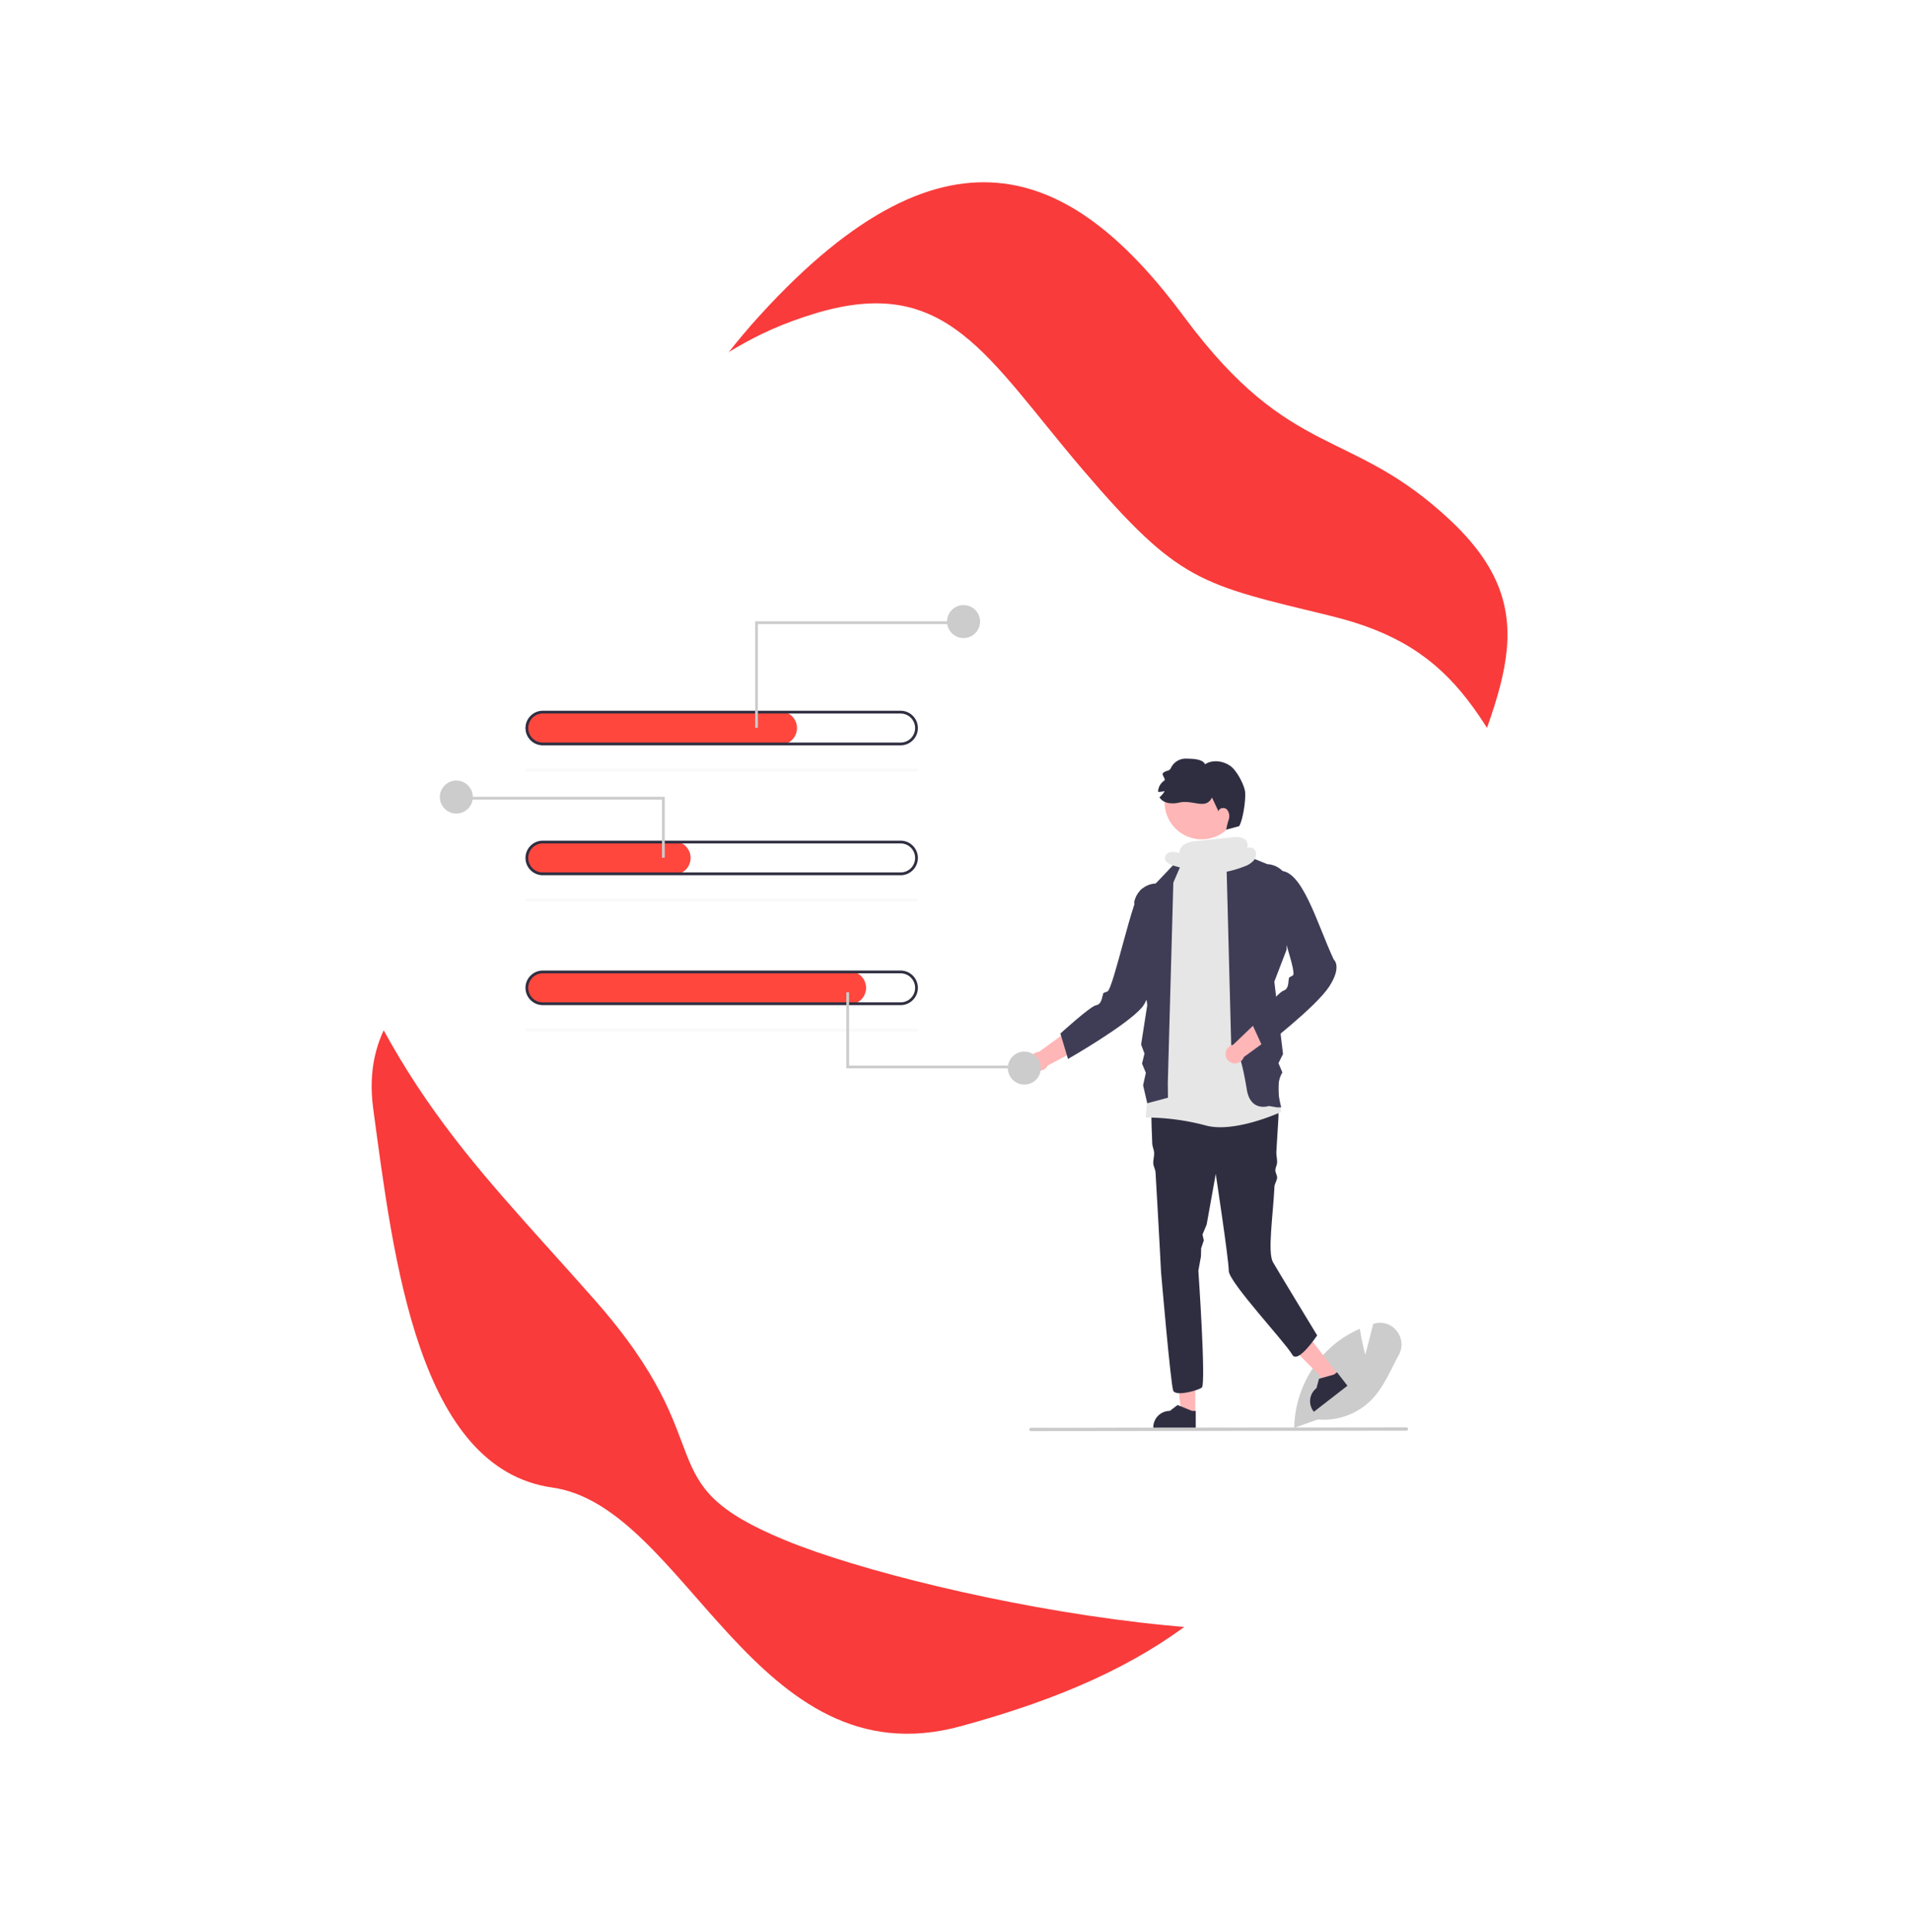 <svg xmlns="http://www.w3.org/2000/svg" xmlns:xlink="http://www.w3.org/1999/xlink" width="754.851" height="762.961" viewBox="0 0 754.851 762.961">
  <defs>
    <filter id="Path_11410" x="0" y="0" width="754.851" height="762.961" filterUnits="userSpaceOnUse">
      <feOffset dy="8" input="SourceAlpha"/>
      <feGaussianBlur stdDeviation="5" result="blur"/>
      <feFlood flood-opacity="0.4"/>
      <feComposite operator="in" in2="blur"/>
      <feComposite in="SourceGraphic"/>
    </filter>
    <filter id="Path_11411" x="89.356" y="104.799" width="574.674" height="554.208" filterUnits="userSpaceOnUse">
      <feOffset dy="8" input="SourceAlpha"/>
      <feGaussianBlur stdDeviation="5" result="blur-2"/>
      <feFlood flood-opacity="0.2"/>
      <feComposite operator="in" in2="blur-2"/>
      <feComposite in="SourceGraphic"/>
    </filter>
  </defs>
  <g id="Component_23_1" data-name="Component 23 – 1" transform="translate(15 7)">
    <g transform="matrix(1, 0, 0, 1, -15, -7)" filter="url(#Path_11410)">
      <path id="Path_11410-2" data-name="Path 11410" d="M-1010.545,2167.446c-70.614,8.1-118.364,38.288-84.459,144.745s103.153,101.878,136.085,148.97,2.524,116.9,58.8,140.014,132.157,55.652,165.087,13.57,140.8-11.166,162.247-92.463,11.044-125.518-20.006-185.173-40.275-88.457-92-101.05-59.854-13.106-97.89-57.607-53.679-77.568-105.7-61.917S-939.931,2159.345-1010.545,2167.446Z" transform="translate(2850.15 -91.33) rotate(60)" fill="#f82626" opacity="0.9"/>
    </g>
    <g transform="matrix(1, 0, 0, 1, -15, -7)" filter="url(#Path_11411)">
      <path id="Path_11411-2" data-name="Path 11411" d="M-1010.545,2167.446c-70.614,8.1-118.364,38.288-84.459,144.745s66.854,134.484,119.3,193.881,19.311,71.992,75.584,95.1,229.451,57.987,262.381,15.905,43.5-13.5,64.953-94.8,11.044-125.518-20.006-185.173-40.275-88.457-92-101.05-59.854-13.106-97.89-57.607-53.679-77.568-105.7-61.917S-939.931,2159.345-1010.545,2167.446Z" transform="translate(1210.52 -2000.79)" fill="#fff"/>
    </g>
    <g id="undraw_percentages_re_a1ao" transform="translate(158.738 231.957)">
      <path id="Path_11322" data-name="Path 11322" d="M868.015,712.011l.008-.38a43.948,43.948,0,0,1,16.434-33.1,42.635,42.635,0,0,1,9.161-5.52l.312-.139.053.337c.634,4.028,1.638,8.139,2.105,9.963l3.135-12.232.348-.1a8.335,8.335,0,0,1,8.9,2.843,8.478,8.478,0,0,1,.88,9.459c-.731,1.361-1.449,2.782-2.144,4.155-2.387,4.72-4.855,9.6-8.452,13.393a26.564,26.564,0,0,1-21.425,7.992Z" transform="translate(-530.533 -387.049)" fill="#ccc"/>
      <path id="Path_11323" data-name="Path 11323" d="M540.067,567.566h-5.455l-2.6-21.042h8.051Z" transform="translate(-241.672 -248.262)" fill="#ffb6b6"/>
      <path id="Path_11324" data-name="Path 11324" d="M782.784,739.073H766.008v-.212a6.53,6.53,0,0,1,6.529-6.529h0l3.064-2.325,5.717,2.325h1.464Z" transform="translate(-484.196 -414.078)" fill="#2f2e41"/>
      <path id="Path_11325" data-name="Path 11325" d="M634.205,543.083l-4.31,3.344L614.944,531.4l6.361-4.936Z" transform="translate(-279.342 -239.148)" fill="#ffb6b6"/>
      <path id="Path_11326" data-name="Path 11326" d="M894.255,711.62,881,721.905l-.13-.168a6.53,6.53,0,0,1,1.155-9.162h0l1-3.715,5.942-1.669,1.157-.9Z" transform="translate(-535.751 -403.307)" fill="#2f2e41"/>
      <path id="Path_11327" data-name="Path 11327" d="M814.832,505.444s-.372,5.7-.842,13.841c-.077,1.336.377,2.787.3,4.24-.054.964-.642,1.9-.7,2.906-.058,1.061.754,2,.7,3.1-.057,1.072-.983,2.3-1.039,3.4-.6,11.807-2.781,25.941-.6,29.892,1.076,1.947,17.464,28.924,17.464,28.924s-7.64,11.461-9.823,7.64c-2.883-5.046-25.1-28.652-25.1-33.159s-5.141-38.246-5.141-38.246l-3.585,19.969-1.644,3.956.516,2.323-1.062,3.135-.057,3.1-1.034,5.761s3.111,44.882,1.359,46.132-10.266,3.509-11.27,1.255-4.824-46.841-4.824-46.841-1.048-20.432-2.183-39.424c-.065-1.1-.84-2.434-.9-3.52-.071-1.261.42-2.9.355-4.12-.071-1.4-.693-2.39-.753-3.733-.464-10.375-.535-18.55.295-19.794,2.505-3.755,4.759-6.756,4.759-6.756s35.8-8.765,44.816,2.5Z" transform="translate(-483.566 -303.315)" fill="#2f2e41"/>
      <path id="Path_11328" data-name="Path 11328" d="M780.767,324.213l8.632-.483,6.505,3.551,18.09,102.445S795.5,438.273,784.041,435a92.589,92.589,0,0,0-23.53-3.09l8.795-97.872,7.095-6.549Z" transform="translate(-481.7 -229.525)" fill="#e6e6e6"/>
      <path id="Path_11329" data-name="Path 11329" d="M821.8,328.595l13.361,5.456a9.094,9.094,0,0,1,8.5,7.459l-.887,26.388-4.819,12.553,3.436,28.6-1.8,3.6,1.555,3.676c-2.282,3.705-1.818,8.56-.463,13.787h-1.637l-3.274-.546s-7.209,2.5-8.686-6.486c-3.866-23.53-6.049-13.161-6.049-13.161l-1.9-73.005Z" transform="translate(-508.331 -231.734)" fill="#3f3d56"/>
      <path id="Path_11330" data-name="Path 11330" d="M773.158,328.615,760.677,341.7a9.094,9.094,0,0,0-8.5,7.459l5.16,40.579-2.422,15.57,1.33,3.531-.963,3.991,1.509,3.65-1.091,4.912,1.637,7.095,8.186-2.183-.063-5.819,2.183-79.133Z" transform="translate(-477.911 -231.744)" fill="#3f3d56"/>
      <path id="Path_11331" data-name="Path 11331" d="M697.271,451.872l-17,12.338a3.713,3.713,0,1,0,3.5,5.384l23.12-12.343Z" transform="translate(-443.649 -287.734)" fill="#ffb6b6"/>
      <path id="Path_11332" data-name="Path 11332" d="M730.888,355.493c-3.232,1.491-11.214,39.649-13.557,40.458s-1.448.688-1.777,1.363-.408,3.7-2.657,4.055-14.133,11.189-14.133,11.189l3.012,10.041s22.867-13.064,29.173-20.3,9.7-44.439,9.7-44.439l.645-3.712S734.119,354,730.888,355.493Z" transform="translate(-453.65 -243.34)" fill="#3f3d56"/>
      <path id="Path_11333" data-name="Path 11333" d="M836.467,442.64l-15.152,14.55a3.713,3.713,0,1,0,4.209,4.854l21.212-15.393Z" transform="translate(-507.95 -283.54)" fill="#ffb6b6"/>
      <path id="Path_11334" data-name="Path 11334" d="M847.356,353.925c-3,1.919,8.391,29.754,6.181,30.876s-1.341.879-1.574,1.593.1,3.721-2.077,4.38-12.467,13.019-12.467,13.019l4.359,9.534s20.862-16.073,26.117-24.1,1.835-10.741,1.835-10.741c-6.519-13.847-12.617-36.429-21.83-34.928C847.9,343.556,850.353,352.006,847.356,353.925Z" transform="translate(-516.635 -238.498)" fill="#3f3d56"/>
      <circle id="Ellipse_57" data-name="Ellipse 57" cx="14.629" cy="14.629" r="14.629" transform="translate(286.289 63.269)" fill="#ffb6b6"/>
      <path id="Path_11335" data-name="Path 11335" d="M801.509,288.916s-3.222.883-5.1,1.375a27.74,27.74,0,0,1,1.008-4.066,4.156,4.156,0,0,0-.774-3.934c-1.014-.964-3.127-.588-3.291.8l-2.58-5.515c-2.457,5.057-7.48.748-12.958,2.026-2.794.658-6.3.375-7.772-2.087a9.122,9.122,0,0,0,2.064-2.476,8.332,8.332,0,0,1-2.624.332,5.5,5.5,0,0,1,2.432-4.439c.788-.515-1.162-2.348-.475-2.993,1.41-1.317,2.356-.423,3.189-2.158a6.41,6.41,0,0,1,5.792-3.541c2.394.056,6.684.033,7.613,2.239,2.96-1.938,7.081-1.39,9.975.643,2.405,1.683,5.143,6.771,5.747,9.643S803.032,286.413,801.509,288.916Z" transform="translate(-485.776 -201.591)" fill="#2f2e41"/>
      <path id="Path_11336" data-name="Path 11336" d="M412.543,241.213H318.867a6.664,6.664,0,0,1-6.726-6.1,6.553,6.553,0,0,1,6.534-7h93.868a6.549,6.549,0,1,1,0,13.1Z" transform="translate(-278.018 -186.091)" fill="#ff473d"/>
      <path id="Path_11337" data-name="Path 11337" d="M466.2,270.706H312.172a.546.546,0,1,1,0-1.091H466.2a.546.546,0,1,1,0,1.091Z" transform="translate(-277.791 -204.943)" fill="#e6e6e6" opacity="0.245"/>
      <path id="Path_11338" data-name="Path 11338" d="M459.8,241.258H318.448a6.822,6.822,0,0,1,0-13.644H459.8a6.822,6.822,0,0,1,0,13.644ZM318.448,228.706a5.73,5.73,0,0,0,0,11.461H459.8a5.73,5.73,0,1,0,0-11.461Z" transform="translate(-277.79 -185.864)" fill="#2f2e41"/>
      <path id="Path_11339" data-name="Path 11339" d="M370.521,335.213H318.867a6.664,6.664,0,0,1-6.726-6.1,6.553,6.553,0,0,1,6.534-7h51.846a6.549,6.549,0,1,1,0,13.1Z" transform="translate(-278.018 -228.791)" fill="#ff473d"/>
      <path id="Path_11340" data-name="Path 11340" d="M466.2,364.706H312.172a.546.546,0,1,1,0-1.091H466.2a.546.546,0,1,1,0,1.091Z" transform="translate(-277.791 -247.643)" fill="#e6e6e6" opacity="0.245"/>
      <path id="Path_11341" data-name="Path 11341" d="M459.8,335.258H318.448a6.822,6.822,0,0,1,0-13.644H459.8a6.822,6.822,0,0,1,0,13.644ZM318.448,322.706a5.73,5.73,0,0,0,0,11.461H459.8a5.73,5.73,0,1,0,0-11.461Z" transform="translate(-277.79 -228.564)" fill="#2f2e41"/>
      <path id="Path_11342" data-name="Path 11342" d="M439.831,429.213H318.867a6.664,6.664,0,0,1-6.726-6.1,6.553,6.553,0,0,1,6.534-7H439.831a6.549,6.549,0,0,1,0,13.1Z" transform="translate(-278.018 -271.491)" fill="#ff473d"/>
      <path id="Path_11343" data-name="Path 11343" d="M466.2,458.706H312.172a.546.546,0,1,1,0-1.091H466.2a.546.546,0,1,1,0,1.091Z" transform="translate(-277.791 -290.343)" fill="#e6e6e6" opacity="0.245"/>
      <path id="Path_11344" data-name="Path 11344" d="M459.8,429.258H318.448a6.822,6.822,0,0,1,0-13.644H459.8a6.822,6.822,0,0,1,0,13.644ZM318.448,416.706a5.73,5.73,0,0,0,0,11.461H459.8a5.73,5.73,0,1,0,0-11.461Z" transform="translate(-277.79 -271.264)" fill="#2f2e41"/>
      <path id="Path_11345" data-name="Path 11345" d="M229.305,53.809h-1.091V11.763H307.16v1.091H229.305Z" transform="translate(-103.668 -5.343)" fill="#ccc"/>
      <circle id="Ellipse_58" data-name="Ellipse 58" cx="6.519" cy="6.519" r="6.519" transform="translate(200.347 0)" fill="#ccc"/>
      <path id="Path_11346" data-name="Path 11346" d="M95.983,162.8h1.091V138.763H18.129v1.091H95.983Z" transform="translate(-8.235 -63.034)" fill="#ccc"/>
      <circle id="Ellipse_59" data-name="Ellipse 59" cx="6.519" cy="6.519" r="6.519" transform="translate(0 69.309)" fill="#ccc"/>
      <path id="Path_11347" data-name="Path 11347" d="M295.305,280.2h-1.091V310.24h66.939v-1.091H295.305Z" transform="translate(-133.649 -127.283)" fill="#ccc"/>
      <circle id="Ellipse_60" data-name="Ellipse 60" cx="6.519" cy="6.519" r="6.519" transform="translate(224.36 176.338)" fill="#ccc"/>
      <path id="Path_11348" data-name="Path 11348" d="M825.2,747.5l-148.306.168a.65.65,0,0,1,0-1.3L825.2,746.2a.65.65,0,0,1,0,1.3Z" transform="translate(-443.419 -421.434)" fill="#cacaca"/>
      <path id="Path_11349" data-name="Path 11349" d="M810.067,324.242a2.433,2.433,0,0,0-3.3-.782c.8-1.115.2-3.02-1.06-3.79-1.425-.872-3.224-.728-4.886-.554l-13.62,1.423a12.535,12.535,0,0,0-4.582,1.075,4.262,4.262,0,0,0-2.467,3.744,7.836,7.836,0,0,0-3.341-.453,2.678,2.678,0,0,0-2.343,2.122c-.192,1.809,1.957,2.853,3.707,3.349l9.747,2.762-1,.214a41.518,41.518,0,0,0,18.8-2.72,9.14,9.14,0,0,0,3.713-2.3A3.648,3.648,0,0,0,810.067,324.242Z" transform="translate(-488.035 -227.369)" fill="#e6e6e6"/>
    </g>
  </g>
</svg>
